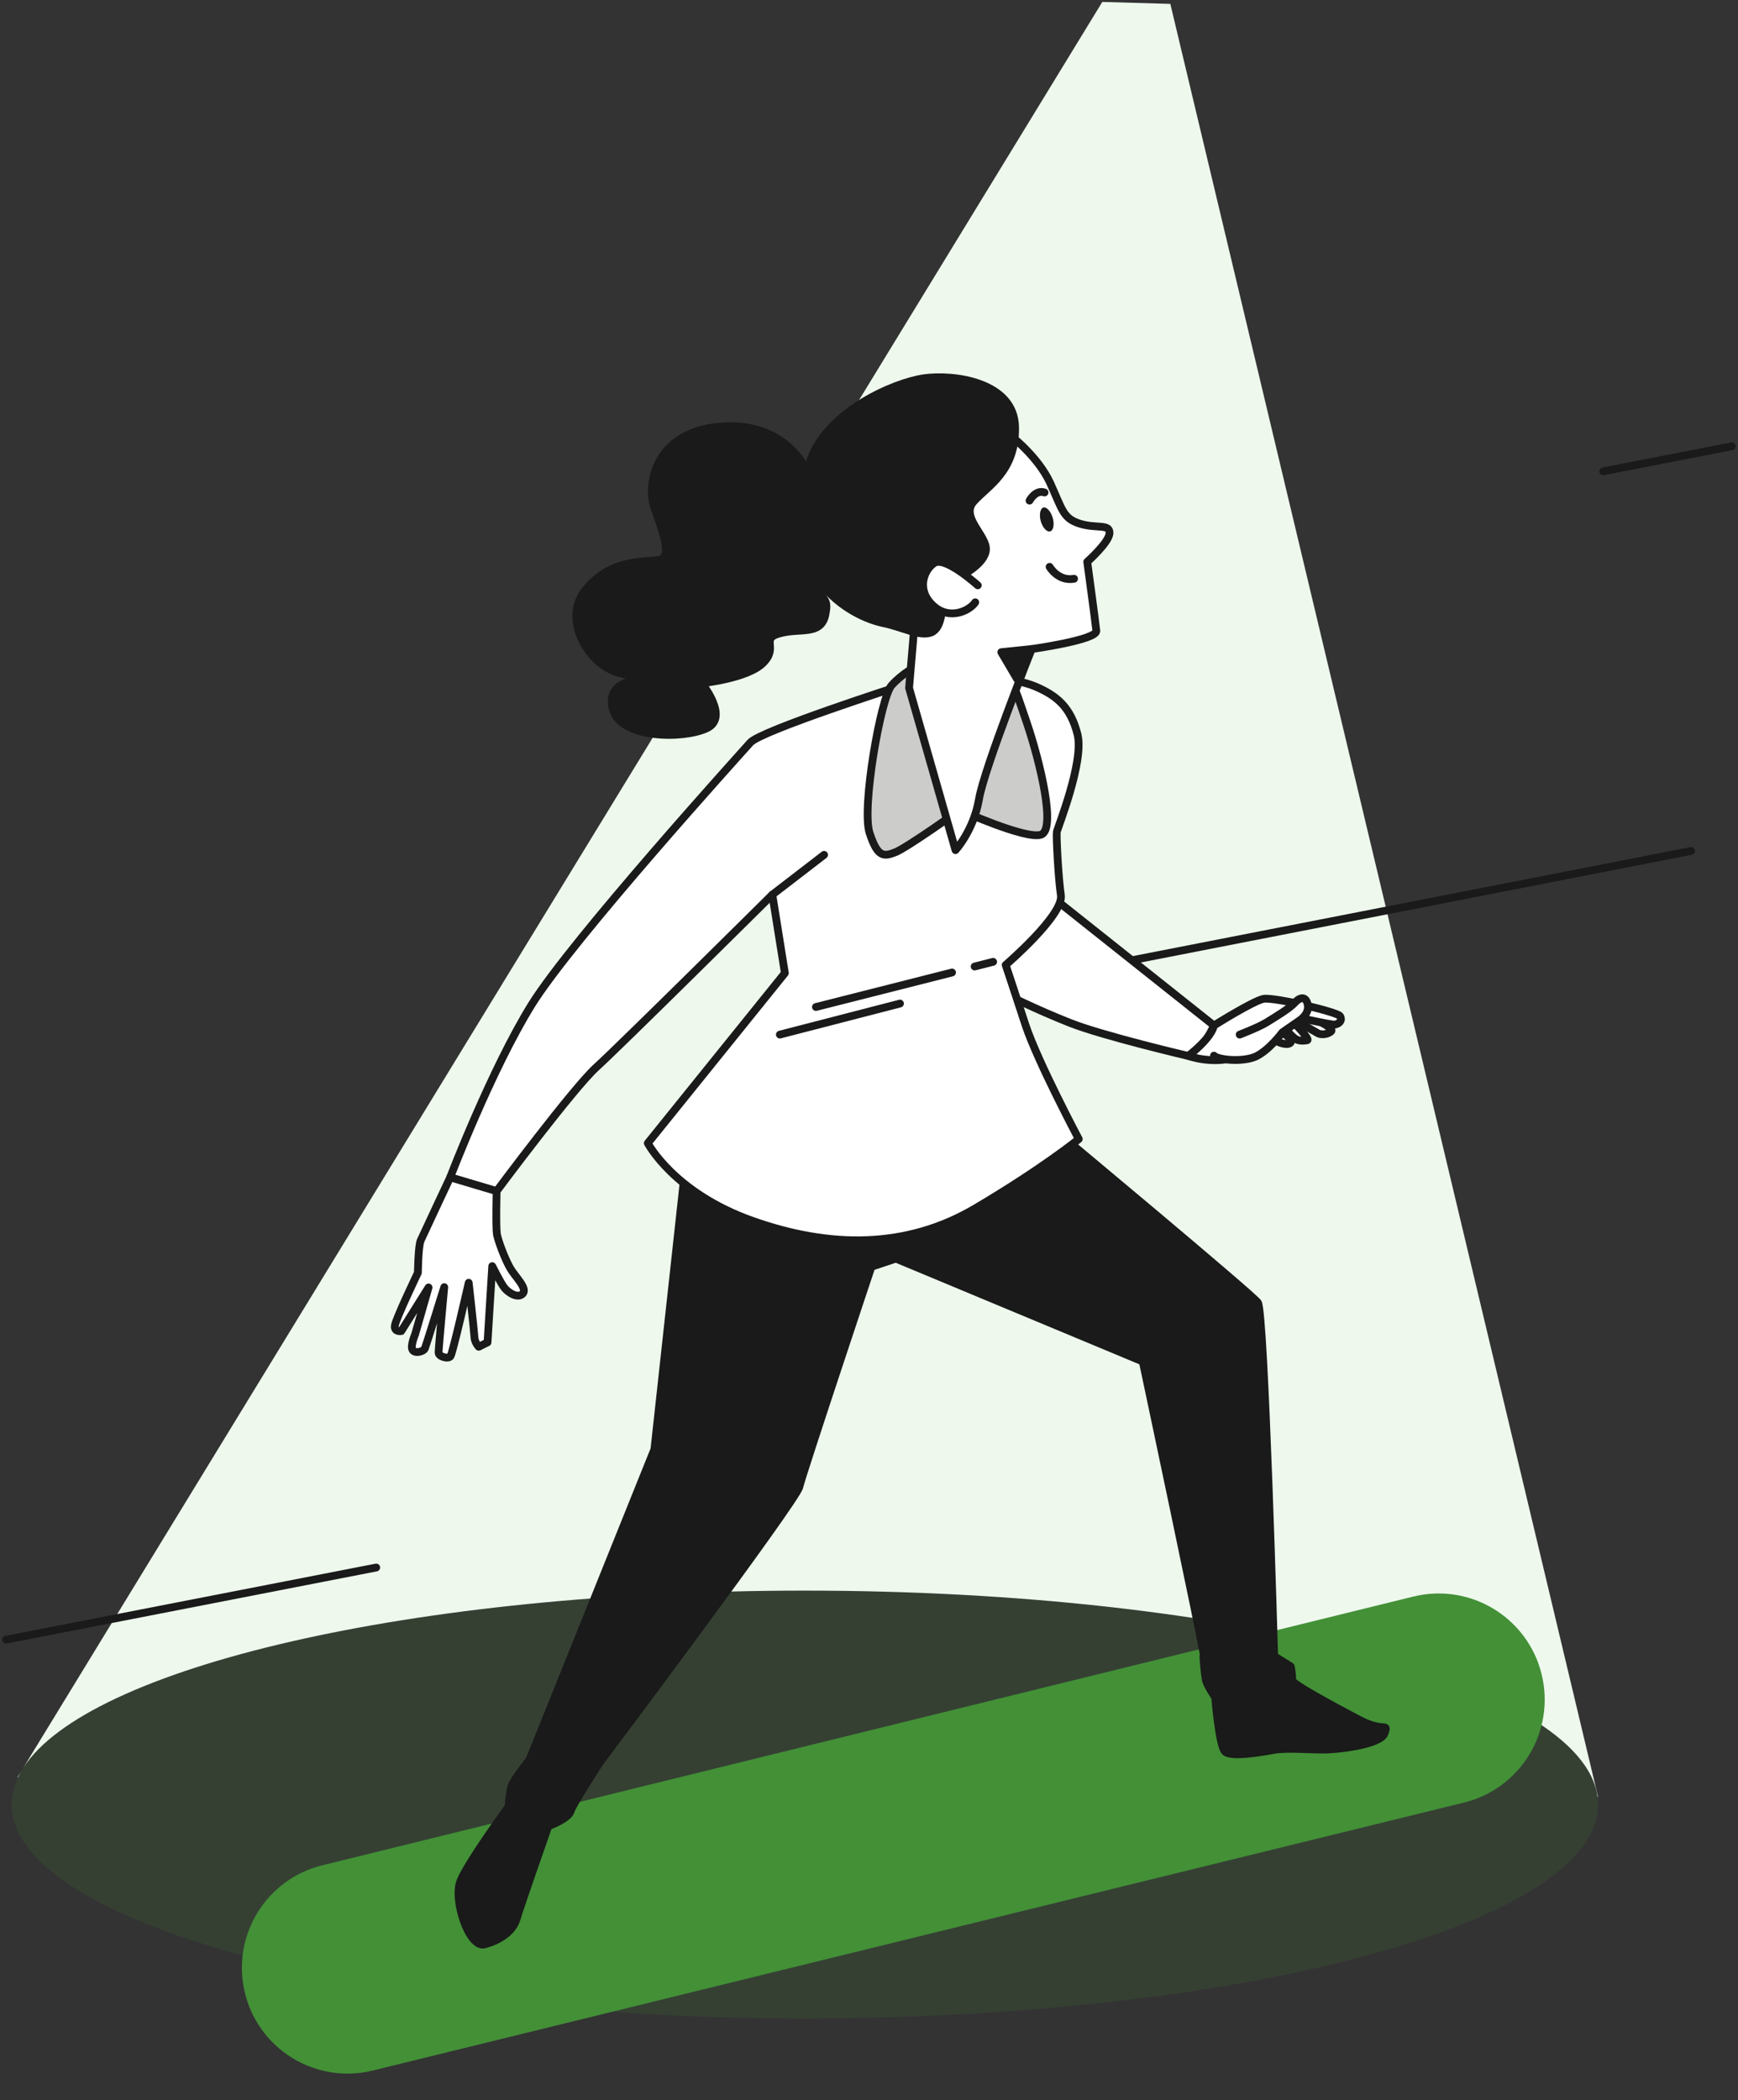 <svg width="447" height="540" viewBox="0 0 447 540" fill="none" xmlns="http://www.w3.org/2000/svg">
<rect x="0" y="0" width="447" height="540" fill="#333333" stroke="none"/>
<ellipse cx="207" cy="464" rx="204" ry="55" fill="#439037" fill-opacity="0.15"/>
<path fill-rule="evenodd" clip-rule="evenodd" d="M5.509 455.349L4.5 457L4.636 457.002C4.897 456.448 5.188 455.897 5.509 455.349ZM5.946 454.633C22.438 428.719 106.177 409 207 409C317.181 409 406.96 432.55 410.867 461.998L411 462L301.001 1L283.501 0.5L5.946 454.633Z" fill="#EEF8ED"/>
<path d="M62.887 512.015C59.615 497.57 68.512 483.165 82.894 479.624L363.485 410.529C378.122 406.925 392.907 415.876 396.498 430.516C400.086 445.144 391.138 459.912 376.51 463.503L95.871 532.403C81.109 536.027 66.245 526.839 62.887 512.015Z" fill="#439037"/>
<path d="M96.76 403.058L1.569 421.612" stroke="#191A19" stroke-width="2" stroke-linecap="round" stroke-linejoin="round"/>
<path d="M445.405 114.747L412.33 121.201" stroke="#191A19" stroke-width="2" stroke-linecap="round" stroke-linejoin="round"/>
<path d="M434.918 218.812L224.37 259.953" stroke="#191A19" stroke-width="2" stroke-linecap="round" stroke-linejoin="round"/>
<path d="M336.339 261.191C336.339 261.191 343.196 264.176 342.389 265.144C341.583 266.031 339.727 266.112 339.001 265.708C338.356 265.386 330.854 260.949 330.854 260.949L336.339 261.191Z" fill="white" stroke="#191A19" stroke-width="2" stroke-linecap="round" stroke-linejoin="round"/>
<path d="M332.467 262.643C332.467 262.643 337.146 267.321 336.178 267.483C335.29 267.644 334 267.725 333.112 267.079C332.225 266.515 329.401 263.369 329.401 263.369L332.467 262.643Z" fill="white" stroke="#191A19" stroke-width="2" stroke-linecap="round" stroke-linejoin="round"/>
<path d="M329.805 265.466C329.805 265.466 332.709 267.321 331.902 268.128C331.096 268.935 328.756 268.047 328.111 267.563C327.546 266.999 326.175 266.353 326.175 266.353L329.805 265.466Z" fill="white" stroke="#191A19" stroke-width="2" stroke-linecap="round" stroke-linejoin="round"/>
<path d="M270.593 230.617L312.219 263.691C312.219 263.691 309.88 268.854 307.782 270.145C305.604 271.516 305.604 271.516 305.604 271.516C305.604 271.516 283.904 266.434 275.272 263.046C266.641 259.658 258.09 255.382 258.09 255.382C258.09 255.382 253.976 249.977 255.428 247.315C256.799 244.734 270.593 230.617 270.593 230.617Z" fill="white" stroke="#191A19" stroke-width="2" stroke-linecap="round" stroke-linejoin="round"/>
<path d="M312.219 263.691C312.219 263.691 322.222 257.399 324.965 256.834C327.708 256.35 344.003 260.222 344.649 261.271C345.294 262.4 344.487 263.207 343.358 263.449C342.229 263.61 330.854 260.948 330.854 260.948C330.854 260.948 325.691 268.773 319.076 271.435C312.461 274.017 305.604 271.516 305.604 271.516C305.604 271.516 311.493 267.079 312.219 263.691Z" fill="white" stroke="#191A19" stroke-width="2" stroke-linecap="round" stroke-linejoin="round"/>
<path d="M318.834 266.031C318.834 266.031 323.674 264.175 325.771 262.885C327.949 261.513 331.579 259.416 333.112 257.722C334.726 256.028 336.016 256.512 336.339 258.367C336.662 260.142 335.452 261.594 334 262.562C332.548 263.53 329.805 265.466 329.805 265.466C329.805 265.466 326.417 270.064 322.948 271.678C319.398 273.21 313.106 272.484 312.219 271.436" fill="white"/>
<path d="M318.834 266.031C318.834 266.031 323.674 264.175 325.771 262.885C327.949 261.513 331.579 259.416 333.112 257.722C334.726 256.028 336.016 256.512 336.339 258.367C336.662 260.142 335.452 261.594 334 262.562C332.548 263.53 329.805 265.466 329.805 265.466C329.805 265.466 326.417 270.064 322.948 271.678C319.398 273.21 313.106 272.484 312.219 271.436" stroke="#191A19" stroke-width="2" stroke-linecap="round" stroke-linejoin="round"/>
<path d="M272.126 291.28C272.126 291.28 321.819 332.664 323.513 334.923C325.207 337.101 327.708 425.837 327.708 425.837L331.983 428.499C331.983 428.499 332.467 431 332.306 431.968C332.145 432.936 342.712 438.583 349.408 442.133C356.104 445.682 357.072 442.697 356.104 445.682C355.055 448.748 343.196 449.958 340.05 449.877C336.824 449.877 330.451 449.393 327.627 449.958C324.884 450.442 316.575 451.974 315.043 450.361C313.51 448.667 312.542 436.486 312.542 436.486C312.542 436.486 310.283 433.098 310.122 431.888C309.88 430.678 309.396 426.321 309.557 425.353C309.638 424.305 293.907 350.088 293.907 350.088L230.42 323.629L224.128 325.726C224.128 325.726 206.3 379.13 205.574 382.356C204.929 385.664 154.268 453.184 154.268 453.184C154.268 453.184 147.411 463.671 146.766 465.688C146.201 467.705 141.038 469.56 141.038 469.56C141.038 469.56 133.859 489.97 132.891 493.358C131.923 496.665 128.534 498.924 124.582 499.973C120.629 500.941 116.434 488.437 118.451 483.597C120.387 478.837 130.793 464.559 130.793 464.559C130.793 464.559 131.035 460.687 131.681 458.993C132.326 457.299 136.198 452.458 136.198 452.458L168.305 372.676L176.533 297.573C176.533 297.573 235.018 312.335 272.126 291.28Z" fill="#191A19" stroke="#191A19" stroke-width="2" stroke-linecap="round" stroke-linejoin="round"/>
<path d="M231.63 176.326C231.63 176.326 195.732 187.862 192.989 190.927C190.246 193.992 147.169 241.588 136.762 258.286C126.356 275.066 115.788 302.735 115.788 302.735L127.727 306.285C127.727 306.285 147.491 279.744 153.38 274.42C159.269 269.096 198.636 230.052 198.636 230.052L201.863 250.219L166.61 293.942C166.61 293.942 173.225 306.688 193.392 313.868C213.56 321.047 233.163 321.047 250.668 310.802C268.173 300.476 277.45 292.894 277.45 292.894C277.45 292.894 267.044 273.291 263.817 263.772C260.671 254.172 258.654 248.122 258.654 248.122C258.654 248.122 273.578 235.295 272.852 230.213C272.126 225.131 271.642 214.644 271.803 213.918C271.884 213.192 278.902 195.848 277.128 188.83C275.353 181.811 271.803 178.907 266.398 176.568C260.994 174.309 254.137 174.309 254.137 174.309L231.63 176.326Z" fill="white" stroke="#191A19" stroke-width="2" stroke-linecap="round" stroke-linejoin="round"/>
<path d="M244.86 250.058L209.85 258.932" stroke="#191A19" stroke-width="2" stroke-linecap="round" stroke-linejoin="round"/>
<path d="M255.427 247.315L250.668 248.525" stroke="#191A19" stroke-width="2" stroke-linecap="round" stroke-linejoin="round"/>
<path d="M231.469 258.044L200.572 266.03" stroke="#191A19" stroke-width="2" stroke-linecap="round" stroke-linejoin="round"/>
<path d="M235.664 171.324C235.664 171.324 232.034 173.18 229.291 176.245C226.548 179.391 221.547 207.706 223.644 214.16C225.741 220.613 227.355 220.291 230.42 219.081C233.486 217.79 246.877 208.271 246.877 208.271C246.877 208.271 263.656 215.854 267.69 214.644C271.723 213.434 267.528 196.009 264.06 185.764C260.51 175.519 260.752 174.309 253.492 169.469C246.232 164.709 235.664 171.324 235.664 171.324Z" fill="#CCCDCB" stroke="#191A19" stroke-width="2" stroke-linecap="round" stroke-linejoin="round"/>
<path d="M259.542 111.709C259.542 111.709 266.883 117.195 270.109 124.213C273.256 131.151 273.417 133.248 277.612 134.62C281.887 135.991 285.437 134.62 285.356 137.04C285.356 139.379 279.629 144.461 279.629 144.461C279.629 144.461 281.726 159.869 281.968 162.209C282.129 164.548 265.35 166.888 265.35 166.888C265.35 166.888 253.169 197.461 251.797 205.448C250.426 213.515 245.747 218.597 245.747 218.597L233.808 176.891L235.26 159.869C235.26 159.869 233.808 157.288 232.195 152.125C230.501 146.962 237.761 138.814 241.31 134.862C244.86 130.909 251.071 120.825 253.572 115.178C256.073 109.531 259.542 111.709 259.542 111.709Z" fill="white" stroke="#191A19" stroke-width="2" stroke-linecap="round" stroke-linejoin="round"/>
<path d="M265.35 166.888L257.525 167.694L261.559 174.551L265.35 166.888Z" fill="#191A19" stroke="#191A19" stroke-width="2" stroke-linecap="round" stroke-linejoin="round"/>
<path d="M270.755 133.168C271.239 134.862 270.916 136.394 270.109 136.636C269.222 136.878 268.173 135.668 267.689 134.055C267.205 132.361 267.528 130.747 268.335 130.505C269.141 130.263 270.271 131.473 270.755 133.168Z" fill="#191A19"/>
<path d="M264.785 128.731C264.785 128.731 266.318 125.827 268.657 126.633" stroke="#191A19" stroke-width="2" stroke-linecap="round" stroke-linejoin="round"/>
<path d="M269.948 145.752C269.948 145.752 272.126 149.543 276.24 148.817" stroke="#191A19" stroke-width="2" stroke-linecap="round" stroke-linejoin="round"/>
<path d="M247.442 147.93C247.442 147.93 253.33 144.945 253.572 141.396C253.895 137.766 246.877 132.926 250.426 128.973C253.895 125.02 261.317 121.309 261.075 109.773C260.833 98.238 245.344 96.14 237.519 97.269C229.694 98.48 213.076 105.74 208.478 118.163C203.961 130.586 205.574 140.912 209.93 148.172C214.367 155.352 222.111 159.143 227.032 160.192C231.953 161.16 236.632 163.822 239.536 162.612C242.359 161.402 242.359 156.158 242.359 153.577C242.359 150.996 247.442 147.93 247.442 147.93Z" fill="#191A19" stroke="#191A19" stroke-width="2" stroke-linecap="round" stroke-linejoin="round"/>
<path d="M251.475 150.512C251.475 150.512 243.004 142.848 240.262 144.784C237.519 146.64 235.663 151.722 239.939 155.675C244.134 159.627 249.377 157.046 250.829 154.868" fill="white"/>
<path d="M251.475 150.512C251.475 150.512 243.004 142.848 240.262 144.784C237.519 146.64 235.663 151.722 239.939 155.675C244.134 159.627 249.377 157.046 250.829 154.868" stroke="#191A19" stroke-width="2" stroke-linecap="round" stroke-linejoin="round"/>
<path d="M207.349 120.744C207.349 120.744 201.944 108.24 185.245 109.693C168.466 111.064 166.449 124.455 168.143 130.021C169.918 135.588 173.387 143.251 169.515 143.977C165.643 144.623 157.414 143.574 150.799 151.399C144.184 159.224 151.525 171.082 159.189 173.018C166.853 174.874 165.401 174.712 165.401 174.712C165.401 174.712 155.72 174.551 157.576 182.215C159.431 189.959 175.565 190.12 181.696 187.297C187.746 184.554 180.486 175.68 180.486 175.68C180.486 175.68 192.344 174.47 196.297 170.437C200.33 166.403 195.41 164.225 200.572 162.854C205.735 161.402 211.14 163.499 212.27 158.094C213.399 152.689 210.818 155.513 209.93 148.172C209.043 140.75 203.557 138.895 207.349 120.744Z" fill="#191A19" stroke="#191A19" stroke-width="2" stroke-linecap="round" stroke-linejoin="round"/>
<path d="M198.637 230.052L211.947 219.807L198.637 230.052Z" fill="white"/>
<path d="M198.637 230.052L211.947 219.807" stroke="#191A19" stroke-width="2" stroke-linecap="round" stroke-linejoin="round"/>
<path d="M127.727 306.285C127.727 306.285 127.485 315.481 127.808 317.417C128.211 319.353 129.905 323.79 131.196 326.049C132.487 328.308 135.794 331.292 134.423 332.664C133.132 334.035 130.551 332.26 129.664 331.05C128.776 329.921 126.598 325.565 126.598 325.565L125.388 345.168L123.129 346.297C123.129 346.297 122 345.168 122 343.554C121.919 342.022 120.548 329.84 120.548 329.84C120.548 329.84 116.434 347.991 115.869 348.717C115.385 349.524 112.723 348.878 112.804 347.749C112.804 346.62 114.256 330.97 114.256 330.97C114.256 330.97 109.577 346.055 109.254 346.781C108.931 347.507 106.753 348.152 106.108 347.104C105.463 346.136 106.753 343.151 106.753 343.151L110.222 331.05L103.204 342.264C103.204 342.264 101.187 342.586 101.59 340.731C101.913 338.875 107.479 327.259 107.479 327.259C107.479 327.259 107.56 320.402 108.205 318.95C108.851 317.498 115.788 302.735 115.788 302.735L127.727 306.285Z" fill="white" stroke="#191A19" stroke-width="2" stroke-linecap="round" stroke-linejoin="round"/>
</svg>
